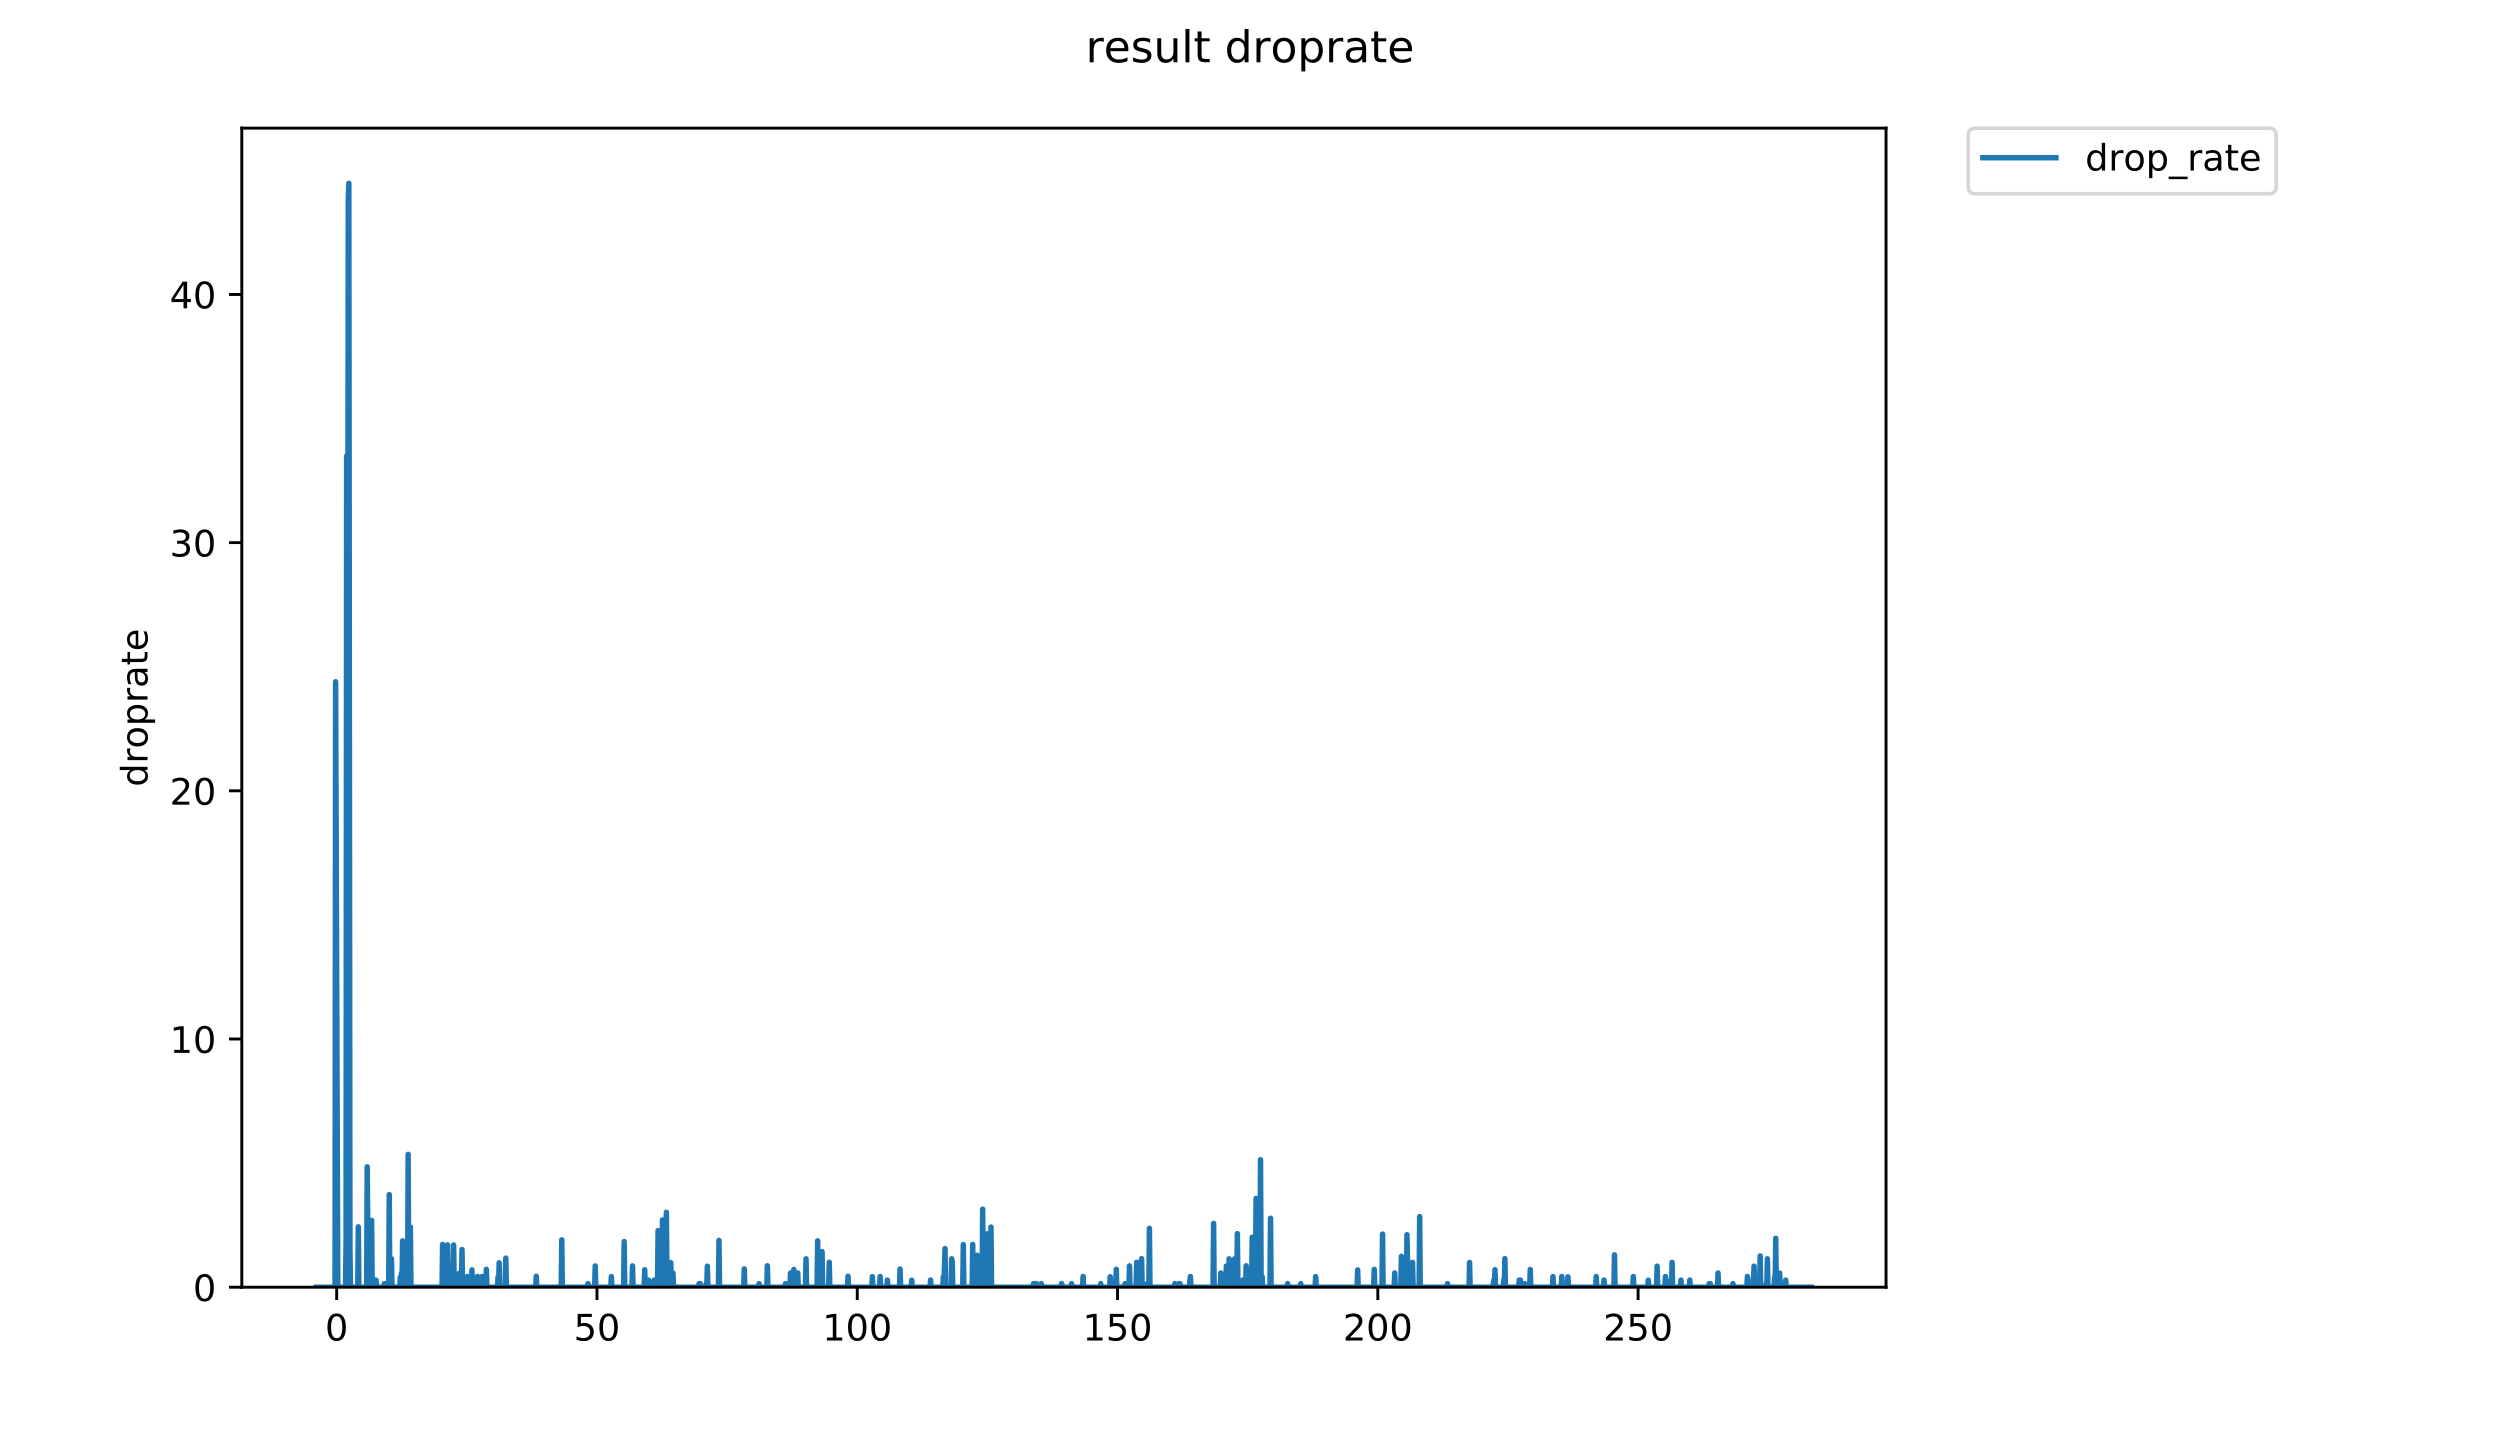<?xml version="1.0" encoding="utf-8" standalone="no"?>
<!DOCTYPE svg PUBLIC "-//W3C//DTD SVG 1.1//EN"
  "http://www.w3.org/Graphics/SVG/1.1/DTD/svg11.dtd">
<!-- Created with matplotlib (https://matplotlib.org/) -->
<svg height="396pt" version="1.1" viewBox="0 0 684 396" width="684pt" xmlns="http://www.w3.org/2000/svg" xmlns:xlink="http://www.w3.org/1999/xlink">
 <defs>
  <style type="text/css">
*{stroke-linecap:butt;stroke-linejoin:round;}
  </style>
 </defs>
 <g id="figure_1">
  <g id="patch_1">
   <path d="M 0 396 
L 684 396 
L 684 0 
L 0 0 
z
" style="fill:#ffffff;"/>
  </g>
  <g id="axes_1">
   <g id="patch_2">
    <path d="M 66.159 352.174 
L 516.019 352.174 
L 516.019 35.062 
L 66.159 35.062 
z
" style="fill:#ffffff;"/>
   </g>
   <g id="matplotlib.axis_1">
    <g id="xtick_1">
     <g id="line2d_1">
      <defs>
       <path d="M 0 0 
L 0 3.5 
" id="mdd2283aec2" style="stroke:#000000;stroke-width:0.8;"/>
      </defs>
      <g>
       <use style="stroke:#000000;stroke-width:0.8;" x="92.114" xlink:href="#mdd2283aec2" y="352.174"/>
      </g>
     </g>
     <g id="text_1">
      <!-- 0 -->
      <defs>
       <path d="M 31.781 66.406 
Q 24.172 66.406 20.328 58.906 
Q 16.5 51.422 16.5 36.375 
Q 16.5 21.391 20.328 13.891 
Q 24.172 6.391 31.781 6.391 
Q 39.453 6.391 43.281 13.891 
Q 47.125 21.391 47.125 36.375 
Q 47.125 51.422 43.281 58.906 
Q 39.453 66.406 31.781 66.406 
z
M 31.781 74.219 
Q 44.047 74.219 50.516 64.516 
Q 56.984 54.828 56.984 36.375 
Q 56.984 17.969 50.516 8.266 
Q 44.047 -1.422 31.781 -1.422 
Q 19.531 -1.422 13.062 8.266 
Q 6.594 17.969 6.594 36.375 
Q 6.594 54.828 13.062 64.516 
Q 19.531 74.219 31.781 74.219 
z
" id="DejaVuSans-48"/>
      </defs>
      <g transform="translate(88.933 366.773)scale(0.1 -0.1)">
       <use xlink:href="#DejaVuSans-48"/>
      </g>
     </g>
    </g>
    <g id="xtick_2">
     <g id="line2d_2">
      <g>
       <use style="stroke:#000000;stroke-width:0.8;" x="163.328" xlink:href="#mdd2283aec2" y="352.174"/>
      </g>
     </g>
     <g id="text_2">
      <!-- 50 -->
      <defs>
       <path d="M 10.797 72.906 
L 49.516 72.906 
L 49.516 64.594 
L 19.828 64.594 
L 19.828 46.734 
Q 21.969 47.469 24.109 47.828 
Q 26.266 48.188 28.422 48.188 
Q 40.625 48.188 47.75 41.5 
Q 54.891 34.812 54.891 23.391 
Q 54.891 11.625 47.562 5.094 
Q 40.234 -1.422 26.906 -1.422 
Q 22.312 -1.422 17.547 -0.641 
Q 12.797 0.141 7.719 1.703 
L 7.719 11.625 
Q 12.109 9.234 16.797 8.062 
Q 21.484 6.891 26.703 6.891 
Q 35.156 6.891 40.078 11.328 
Q 45.016 15.766 45.016 23.391 
Q 45.016 31 40.078 35.438 
Q 35.156 39.891 26.703 39.891 
Q 22.75 39.891 18.812 39.016 
Q 14.891 38.141 10.797 36.281 
z
" id="DejaVuSans-53"/>
      </defs>
      <g transform="translate(156.966 366.773)scale(0.1 -0.1)">
       <use xlink:href="#DejaVuSans-53"/>
       <use x="63.623" xlink:href="#DejaVuSans-48"/>
      </g>
     </g>
    </g>
    <g id="xtick_3">
     <g id="line2d_3">
      <g>
       <use style="stroke:#000000;stroke-width:0.8;" x="234.542" xlink:href="#mdd2283aec2" y="352.174"/>
      </g>
     </g>
     <g id="text_3">
      <!-- 100 -->
      <defs>
       <path d="M 12.406 8.297 
L 28.516 8.297 
L 28.516 63.922 
L 10.984 60.406 
L 10.984 69.391 
L 28.422 72.906 
L 38.281 72.906 
L 38.281 8.297 
L 54.391 8.297 
L 54.391 0 
L 12.406 0 
z
" id="DejaVuSans-49"/>
      </defs>
      <g transform="translate(224.999 366.773)scale(0.1 -0.1)">
       <use xlink:href="#DejaVuSans-49"/>
       <use x="63.623" xlink:href="#DejaVuSans-48"/>
       <use x="127.246" xlink:href="#DejaVuSans-48"/>
      </g>
     </g>
    </g>
    <g id="xtick_4">
     <g id="line2d_4">
      <g>
       <use style="stroke:#000000;stroke-width:0.8;" x="305.756" xlink:href="#mdd2283aec2" y="352.174"/>
      </g>
     </g>
     <g id="text_4">
      <!-- 150 -->
      <g transform="translate(296.212 366.773)scale(0.1 -0.1)">
       <use xlink:href="#DejaVuSans-49"/>
       <use x="63.623" xlink:href="#DejaVuSans-53"/>
       <use x="127.246" xlink:href="#DejaVuSans-48"/>
      </g>
     </g>
    </g>
    <g id="xtick_5">
     <g id="line2d_5">
      <g>
       <use style="stroke:#000000;stroke-width:0.8;" x="376.97" xlink:href="#mdd2283aec2" y="352.174"/>
      </g>
     </g>
     <g id="text_5">
      <!-- 200 -->
      <defs>
       <path d="M 19.188 8.297 
L 53.609 8.297 
L 53.609 0 
L 7.328 0 
L 7.328 8.297 
Q 12.938 14.109 22.625 23.891 
Q 32.328 33.688 34.812 36.531 
Q 39.547 41.844 41.422 45.531 
Q 43.312 49.219 43.312 52.781 
Q 43.312 58.594 39.234 62.25 
Q 35.156 65.922 28.609 65.922 
Q 23.969 65.922 18.812 64.312 
Q 13.672 62.703 7.812 59.422 
L 7.812 69.391 
Q 13.766 71.781 18.938 73 
Q 24.125 74.219 28.422 74.219 
Q 39.75 74.219 46.484 68.547 
Q 53.219 62.891 53.219 53.422 
Q 53.219 48.922 51.531 44.891 
Q 49.859 40.875 45.406 35.406 
Q 44.188 33.984 37.641 27.219 
Q 31.109 20.453 19.188 8.297 
z
" id="DejaVuSans-50"/>
      </defs>
      <g transform="translate(367.426 366.773)scale(0.1 -0.1)">
       <use xlink:href="#DejaVuSans-50"/>
       <use x="63.623" xlink:href="#DejaVuSans-48"/>
       <use x="127.246" xlink:href="#DejaVuSans-48"/>
      </g>
     </g>
    </g>
    <g id="xtick_6">
     <g id="line2d_6">
      <g>
       <use style="stroke:#000000;stroke-width:0.8;" x="448.184" xlink:href="#mdd2283aec2" y="352.174"/>
      </g>
     </g>
     <g id="text_6">
      <!-- 250 -->
      <g transform="translate(438.64 366.773)scale(0.1 -0.1)">
       <use xlink:href="#DejaVuSans-50"/>
       <use x="63.623" xlink:href="#DejaVuSans-53"/>
       <use x="127.246" xlink:href="#DejaVuSans-48"/>
      </g>
     </g>
    </g>
   </g>
   <g id="matplotlib.axis_2">
    <g id="ytick_1">
     <g id="line2d_7">
      <defs>
       <path d="M 0 0 
L -3.5 0 
" id="m96de0926b2" style="stroke:#000000;stroke-width:0.8;"/>
      </defs>
      <g>
       <use style="stroke:#000000;stroke-width:0.8;" x="66.159" xlink:href="#m96de0926b2" y="352.174"/>
      </g>
     </g>
     <g id="text_7">
      <!-- 0 -->
      <g transform="translate(52.796 355.973)scale(0.1 -0.1)">
       <use xlink:href="#DejaVuSans-48"/>
      </g>
     </g>
    </g>
    <g id="ytick_2">
     <g id="line2d_8">
      <g>
       <use style="stroke:#000000;stroke-width:0.8;" x="66.159" xlink:href="#m96de0926b2" y="284.27"/>
      </g>
     </g>
     <g id="text_8">
      <!-- 10 -->
      <g transform="translate(46.434 288.07)scale(0.1 -0.1)">
       <use xlink:href="#DejaVuSans-49"/>
       <use x="63.623" xlink:href="#DejaVuSans-48"/>
      </g>
     </g>
    </g>
    <g id="ytick_3">
     <g id="line2d_9">
      <g>
       <use style="stroke:#000000;stroke-width:0.8;" x="66.159" xlink:href="#m96de0926b2" y="216.367"/>
      </g>
     </g>
     <g id="text_9">
      <!-- 20 -->
      <g transform="translate(46.434 220.166)scale(0.1 -0.1)">
       <use xlink:href="#DejaVuSans-50"/>
       <use x="63.623" xlink:href="#DejaVuSans-48"/>
      </g>
     </g>
    </g>
    <g id="ytick_4">
     <g id="line2d_10">
      <g>
       <use style="stroke:#000000;stroke-width:0.8;" x="66.159" xlink:href="#m96de0926b2" y="148.463"/>
      </g>
     </g>
     <g id="text_10">
      <!-- 30 -->
      <defs>
       <path d="M 40.578 39.312 
Q 47.656 37.797 51.625 33 
Q 55.609 28.219 55.609 21.188 
Q 55.609 10.406 48.188 4.484 
Q 40.766 -1.422 27.094 -1.422 
Q 22.516 -1.422 17.656 -0.516 
Q 12.797 0.391 7.625 2.203 
L 7.625 11.719 
Q 11.719 9.328 16.594 8.109 
Q 21.484 6.891 26.812 6.891 
Q 36.078 6.891 40.938 10.547 
Q 45.797 14.203 45.797 21.188 
Q 45.797 27.641 41.281 31.266 
Q 36.766 34.906 28.719 34.906 
L 20.219 34.906 
L 20.219 43.016 
L 29.109 43.016 
Q 36.375 43.016 40.234 45.922 
Q 44.094 48.828 44.094 54.297 
Q 44.094 59.906 40.109 62.906 
Q 36.141 65.922 28.719 65.922 
Q 24.656 65.922 20.016 65.031 
Q 15.375 64.156 9.812 62.312 
L 9.812 71.094 
Q 15.438 72.656 20.344 73.438 
Q 25.25 74.219 29.594 74.219 
Q 40.828 74.219 47.359 69.109 
Q 53.906 64.016 53.906 55.328 
Q 53.906 49.266 50.438 45.094 
Q 46.969 40.922 40.578 39.312 
z
" id="DejaVuSans-51"/>
      </defs>
      <g transform="translate(46.434 152.262)scale(0.1 -0.1)">
       <use xlink:href="#DejaVuSans-51"/>
       <use x="63.623" xlink:href="#DejaVuSans-48"/>
      </g>
     </g>
    </g>
    <g id="ytick_5">
     <g id="line2d_11">
      <g>
       <use style="stroke:#000000;stroke-width:0.8;" x="66.159" xlink:href="#m96de0926b2" y="80.559"/>
      </g>
     </g>
     <g id="text_11">
      <!-- 40 -->
      <defs>
       <path d="M 37.797 64.312 
L 12.891 25.391 
L 37.797 25.391 
z
M 35.203 72.906 
L 47.609 72.906 
L 47.609 25.391 
L 58.016 25.391 
L 58.016 17.188 
L 47.609 17.188 
L 47.609 0 
L 37.797 0 
L 37.797 17.188 
L 4.891 17.188 
L 4.891 26.703 
z
" id="DejaVuSans-52"/>
      </defs>
      <g transform="translate(46.434 84.358)scale(0.1 -0.1)">
       <use xlink:href="#DejaVuSans-52"/>
       <use x="63.623" xlink:href="#DejaVuSans-48"/>
      </g>
     </g>
    </g>
    <g id="text_12">
     <!-- droprate -->
     <defs>
      <path d="M 45.406 46.391 
L 45.406 75.984 
L 54.391 75.984 
L 54.391 0 
L 45.406 0 
L 45.406 8.203 
Q 42.578 3.328 38.25 0.953 
Q 33.938 -1.422 27.875 -1.422 
Q 17.969 -1.422 11.734 6.484 
Q 5.516 14.406 5.516 27.297 
Q 5.516 40.188 11.734 48.094 
Q 17.969 56 27.875 56 
Q 33.938 56 38.25 53.625 
Q 42.578 51.266 45.406 46.391 
z
M 14.797 27.297 
Q 14.797 17.391 18.875 11.75 
Q 22.953 6.109 30.078 6.109 
Q 37.203 6.109 41.297 11.75 
Q 45.406 17.391 45.406 27.297 
Q 45.406 37.203 41.297 42.844 
Q 37.203 48.484 30.078 48.484 
Q 22.953 48.484 18.875 42.844 
Q 14.797 37.203 14.797 27.297 
z
" id="DejaVuSans-100"/>
      <path d="M 41.109 46.297 
Q 39.594 47.172 37.812 47.578 
Q 36.031 48 33.891 48 
Q 26.266 48 22.188 43.047 
Q 18.109 38.094 18.109 28.812 
L 18.109 0 
L 9.078 0 
L 9.078 54.688 
L 18.109 54.688 
L 18.109 46.188 
Q 20.953 51.172 25.484 53.578 
Q 30.031 56 36.531 56 
Q 37.453 56 38.578 55.875 
Q 39.703 55.766 41.062 55.516 
z
" id="DejaVuSans-114"/>
      <path d="M 30.609 48.391 
Q 23.391 48.391 19.188 42.75 
Q 14.984 37.109 14.984 27.297 
Q 14.984 17.484 19.156 11.844 
Q 23.344 6.203 30.609 6.203 
Q 37.797 6.203 41.984 11.859 
Q 46.188 17.531 46.188 27.297 
Q 46.188 37.016 41.984 42.703 
Q 37.797 48.391 30.609 48.391 
z
M 30.609 56 
Q 42.328 56 49.016 48.375 
Q 55.719 40.766 55.719 27.297 
Q 55.719 13.875 49.016 6.219 
Q 42.328 -1.422 30.609 -1.422 
Q 18.844 -1.422 12.172 6.219 
Q 5.516 13.875 5.516 27.297 
Q 5.516 40.766 12.172 48.375 
Q 18.844 56 30.609 56 
z
" id="DejaVuSans-111"/>
      <path d="M 18.109 8.203 
L 18.109 -20.797 
L 9.078 -20.797 
L 9.078 54.688 
L 18.109 54.688 
L 18.109 46.391 
Q 20.953 51.266 25.266 53.625 
Q 29.594 56 35.594 56 
Q 45.562 56 51.781 48.094 
Q 58.016 40.188 58.016 27.297 
Q 58.016 14.406 51.781 6.484 
Q 45.562 -1.422 35.594 -1.422 
Q 29.594 -1.422 25.266 0.953 
Q 20.953 3.328 18.109 8.203 
z
M 48.688 27.297 
Q 48.688 37.203 44.609 42.844 
Q 40.531 48.484 33.406 48.484 
Q 26.266 48.484 22.188 42.844 
Q 18.109 37.203 18.109 27.297 
Q 18.109 17.391 22.188 11.75 
Q 26.266 6.109 33.406 6.109 
Q 40.531 6.109 44.609 11.75 
Q 48.688 17.391 48.688 27.297 
z
" id="DejaVuSans-112"/>
      <path d="M 34.281 27.484 
Q 23.391 27.484 19.188 25 
Q 14.984 22.516 14.984 16.5 
Q 14.984 11.719 18.141 8.906 
Q 21.297 6.109 26.703 6.109 
Q 34.188 6.109 38.703 11.406 
Q 43.219 16.703 43.219 25.484 
L 43.219 27.484 
z
M 52.203 31.203 
L 52.203 0 
L 43.219 0 
L 43.219 8.297 
Q 40.141 3.328 35.547 0.953 
Q 30.953 -1.422 24.312 -1.422 
Q 15.922 -1.422 10.953 3.297 
Q 6 8.016 6 15.922 
Q 6 25.141 12.172 29.828 
Q 18.359 34.516 30.609 34.516 
L 43.219 34.516 
L 43.219 35.406 
Q 43.219 41.609 39.141 45 
Q 35.062 48.391 27.688 48.391 
Q 23 48.391 18.547 47.266 
Q 14.109 46.141 10.016 43.891 
L 10.016 52.203 
Q 14.938 54.109 19.578 55.047 
Q 24.219 56 28.609 56 
Q 40.484 56 46.344 49.844 
Q 52.203 43.703 52.203 31.203 
z
" id="DejaVuSans-97"/>
      <path d="M 18.312 70.219 
L 18.312 54.688 
L 36.812 54.688 
L 36.812 47.703 
L 18.312 47.703 
L 18.312 18.016 
Q 18.312 11.328 20.141 9.422 
Q 21.969 7.516 27.594 7.516 
L 36.812 7.516 
L 36.812 0 
L 27.594 0 
Q 17.188 0 13.234 3.875 
Q 9.281 7.766 9.281 18.016 
L 9.281 47.703 
L 2.688 47.703 
L 2.688 54.688 
L 9.281 54.688 
L 9.281 70.219 
z
" id="DejaVuSans-116"/>
      <path d="M 56.203 29.594 
L 56.203 25.203 
L 14.891 25.203 
Q 15.484 15.922 20.484 11.062 
Q 25.484 6.203 34.422 6.203 
Q 39.594 6.203 44.453 7.469 
Q 49.312 8.734 54.109 11.281 
L 54.109 2.781 
Q 49.266 0.734 44.188 -0.344 
Q 39.109 -1.422 33.891 -1.422 
Q 20.797 -1.422 13.156 6.188 
Q 5.516 13.812 5.516 26.812 
Q 5.516 40.234 12.766 48.109 
Q 20.016 56 32.328 56 
Q 43.359 56 49.781 48.891 
Q 56.203 41.797 56.203 29.594 
z
M 47.219 32.234 
Q 47.125 39.594 43.094 43.984 
Q 39.062 48.391 32.422 48.391 
Q 24.906 48.391 20.391 44.141 
Q 15.875 39.891 15.188 32.172 
z
" id="DejaVuSans-101"/>
     </defs>
     <g transform="translate(40.354 215.236)rotate(-90)scale(0.1 -0.1)">
      <use xlink:href="#DejaVuSans-100"/>
      <use x="63.477" xlink:href="#DejaVuSans-114"/>
      <use x="104.559" xlink:href="#DejaVuSans-111"/>
      <use x="165.74" xlink:href="#DejaVuSans-112"/>
      <use x="229.217" xlink:href="#DejaVuSans-114"/>
      <use x="270.33" xlink:href="#DejaVuSans-97"/>
      <use x="331.609" xlink:href="#DejaVuSans-116"/>
      <use x="370.818" xlink:href="#DejaVuSans-101"/>
     </g>
    </g>
   </g>
   <g id="line2d_12">
    <path clip-path="url(#pc8a574bc9c)" d="M 86.607 352.174 
L 91.67 352.174 
L 91.82 186.532 
L 92.42 352.174 
L 94.537 352.174 
L 94.688 339.581 
L 94.838 124.853 
L 94.988 124.525 
L 95.138 196.074 
L 95.29 54.673 
L 95.44 50.163 
L 95.743 341.504 
L 95.896 352.174 
L 97.884 352.174 
L 98.035 335.66 
L 98.186 352.174 
L 100.313 352.174 
L 100.464 319.239 
L 100.768 352.174 
L 101.224 352.174 
L 101.374 342.446 
L 101.525 352.174 
L 101.677 333.9 
L 101.828 352.174 
L 102.733 352.174 
L 102.884 350.242 
L 103.034 352.174 
L 104.991 352.174 
L 105.142 351.204 
L 105.292 352.174 
L 106.35 352.174 
L 106.499 326.844 
L 106.651 352.174 
L 106.952 352.174 
L 107.103 344.403 
L 107.253 352.174 
L 109.389 352.174 
L 109.546 349.38 
L 109.697 352.174 
L 109.849 348.316 
L 109.999 352.174 
L 110.15 339.509 
L 110.301 352.174 
L 111.519 352.174 
L 111.673 315.831 
L 111.825 352.174 
L 112.128 352.174 
L 112.28 335.73 
L 112.431 352.174 
L 120.94 352.174 
L 121.09 340.483 
L 121.246 352.174 
L 122.307 352.174 
L 122.458 340.6 
L 122.611 352.174 
L 123.966 352.174 
L 124.119 340.632 
L 124.27 352.174 
L 125.18 352.174 
L 125.331 351.201 
L 125.483 352.174 
L 125.637 348.375 
L 125.793 352.174 
L 126.244 352.174 
L 126.402 341.872 
L 126.554 352.174 
L 127.76 352.174 
L 127.91 349.243 
L 128.06 352.174 
L 128.971 352.174 
L 129.126 347.439 
L 129.28 352.174 
L 130.5 352.174 
L 130.65 349.243 
L 130.8 352.174 
L 130.955 350.272 
L 131.108 352.174 
L 131.712 352.174 
L 131.863 349.268 
L 132.014 352.174 
L 132.917 352.174 
L 133.067 347.296 
L 133.218 352.174 
L 136.109 352.174 
L 136.263 349.317 
L 136.416 352.174 
L 136.57 345.498 
L 136.721 352.174 
L 138.235 352.174 
L 138.385 344.221 
L 138.54 352.174 
L 146.569 352.174 
L 146.719 349.183 
L 146.871 352.174 
L 153.549 352.174 
L 153.699 339.212 
L 153.849 352.174 
L 160.722 352.174 
L 160.874 351.205 
L 161.03 352.174 
L 162.701 352.174 
L 162.853 346.37 
L 163.006 352.174 
L 167.114 352.174 
L 167.265 349.272 
L 167.422 352.174 
L 170.622 352.174 
L 170.775 339.688 
L 170.927 352.174 
L 172.907 352.174 
L 173.058 346.354 
L 173.211 352.174 
L 176.242 352.174 
L 176.396 347.406 
L 176.548 352.174 
L 177.314 352.174 
L 177.466 350.237 
L 177.772 352.174 
L 178.835 352.174 
L 178.988 350.253 
L 179.14 352.174 
L 179.896 352.174 
L 180.047 336.698 
L 180.199 351.205 
L 180.35 352.174 
L 181.11 352.174 
L 181.261 333.769 
L 181.414 352.174 
L 182.166 352.174 
L 182.317 331.686 
L 182.467 348.215 
L 182.618 352.174 
L 183.069 352.174 
L 183.222 346.411 
L 183.373 351.201 
L 183.525 345.47 
L 183.676 352.174 
L 183.977 352.174 
L 184.129 348.305 
L 184.287 352.174 
L 191.109 352.174 
L 191.261 351.208 
L 191.412 352.174 
L 191.563 351.201 
L 191.713 352.174 
L 193.07 352.174 
L 193.223 351.216 
L 193.376 352.174 
L 193.53 346.444 
L 193.68 352.174 
L 196.562 352.174 
L 196.714 339.381 
L 196.863 352.174 
L 203.48 352.174 
L 203.63 347.174 
L 203.779 352.174 
L 207.528 352.174 
L 207.679 351.207 
L 207.83 352.174 
L 209.795 352.174 
L 209.945 346.32 
L 210.097 352.174 
L 214.777 352.174 
L 214.927 351.201 
L 215.077 352.174 
L 216.136 352.174 
L 216.287 348.294 
L 216.438 352.174 
L 217.042 352.174 
L 217.193 347.317 
L 217.345 352.174 
L 218.103 352.174 
L 218.254 348.277 
L 218.405 352.174 
L 220.377 352.174 
L 220.528 344.414 
L 220.679 352.174 
L 223.557 352.174 
L 223.708 339.491 
L 223.86 352.174 
L 224.765 352.174 
L 224.916 342.446 
L 225.066 352.174 
L 226.73 352.174 
L 226.88 345.345 
L 227.029 352.174 
L 231.869 352.174 
L 232.019 349.187 
L 232.169 352.174 
L 238.529 352.174 
L 238.681 349.289 
L 238.833 352.174 
L 240.656 352.174 
L 240.808 349.264 
L 240.96 352.174 
L 242.635 352.174 
L 242.786 350.231 
L 242.937 352.174 
L 246.111 352.174 
L 246.261 347.203 
L 246.411 352.174 
L 249.297 352.174 
L 249.451 350.259 
L 249.602 352.174 
L 254.457 352.174 
L 254.607 350.223 
L 254.759 352.174 
L 257.948 352.174 
L 258.102 349.313 
L 258.253 352.174 
L 258.556 341.609 
L 258.707 352.174 
L 260.225 352.174 
L 260.377 344.403 
L 260.528 345.285 
L 260.68 352.174 
L 263.408 352.174 
L 263.559 340.5 
L 263.713 352.174 
L 265.985 352.174 
L 266.135 340.467 
L 266.285 352.174 
L 267.044 352.174 
L 267.197 343.542 
L 267.348 343.431 
L 267.498 352.174 
L 268.707 352.174 
L 268.858 330.833 
L 269.015 352.174 
L 269.778 352.174 
L 269.928 348.272 
L 270.078 337.561 
L 270.228 352.174 
L 270.834 352.174 
L 270.985 351.211 
L 271.137 335.73 
L 271.288 352.174 
L 282.631 352.174 
L 282.781 351.197 
L 282.93 352.174 
L 283.38 352.174 
L 283.53 351.179 
L 283.685 352.174 
L 284.746 352.174 
L 284.896 351.199 
L 285.047 352.174 
L 290.315 352.174 
L 290.464 351.176 
L 290.614 352.174 
L 293.023 352.174 
L 293.173 351.201 
L 293.323 352.174 
L 296.183 352.174 
L 296.332 349.239 
L 296.483 352.174 
L 301.017 352.174 
L 301.167 351.201 
L 301.318 352.174 
L 303.6 352.174 
L 303.754 349.321 
L 303.904 352.174 
L 304.805 352.174 
L 304.958 351.196 
L 305.109 352.174 
L 305.259 352.174 
L 305.409 347.289 
L 305.559 352.174 
L 307.662 352.174 
L 307.817 351.223 
L 307.969 352.174 
L 308.878 352.174 
L 309.028 346.346 
L 309.181 352.174 
L 310.842 352.174 
L 310.993 345.374 
L 311.143 352.174 
L 312.196 352.174 
L 312.346 344.38 
L 312.497 352.174 
L 313.717 352.174 
L 313.867 351.204 
L 314.018 352.174 
L 314.327 352.174 
L 314.481 336.074 
L 314.631 352.174 
L 321.3 352.174 
L 321.45 351.2 
L 321.602 352.174 
L 322.359 352.174 
L 322.511 351.208 
L 322.661 352.174 
L 322.811 351.2 
L 322.966 352.174 
L 325.388 352.174 
L 325.69 349.264 
L 325.841 352.174 
L 331.889 352.174 
L 332.039 334.713 
L 332.193 352.174 
L 333.859 352.174 
L 334.01 348.283 
L 334.161 352.174 
L 335.374 352.174 
L 335.527 346.411 
L 335.679 352.174 
L 336.129 352.174 
L 336.28 344.414 
L 336.432 352.174 
L 337.639 352.174 
L 337.79 344.403 
L 337.94 352.174 
L 338.39 352.174 
L 338.54 337.519 
L 338.69 352.174 
L 339.893 352.174 
L 340.043 350.223 
L 340.193 352.174 
L 340.794 352.174 
L 340.945 346.32 
L 341.095 352.174 
L 342.161 352.174 
L 342.311 348.266 
L 342.46 349.239 
L 342.61 338.496 
L 342.762 352.174 
L 343.213 352.174 
L 343.518 344.587 
L 343.669 327.888 
L 343.82 352.174 
L 344.424 352.174 
L 344.574 338.496 
L 344.725 352.174 
L 344.876 317.302 
L 345.027 348.294 
L 345.178 352.174 
L 345.333 349.325 
L 345.49 352.174 
L 347.467 352.174 
L 347.617 333.312 
L 347.768 352.174 
L 352.142 352.174 
L 352.292 351.2 
L 352.442 352.174 
L 355.739 352.174 
L 355.893 351.216 
L 356.044 352.174 
L 359.807 352.174 
L 359.959 349.272 
L 360.117 352.174 
L 371.295 352.174 
L 371.451 347.445 
L 371.602 352.174 
L 375.841 352.174 
L 375.992 347.31 
L 376.144 352.174 
L 378.114 352.174 
L 378.265 337.644 
L 378.415 352.174 
L 381.444 352.174 
L 381.594 348.283 
L 381.744 352.174 
L 383.267 352.174 
L 383.422 343.721 
L 383.725 352.174 
L 384.788 352.174 
L 384.941 337.828 
L 385.245 352.174 
L 386.311 352.174 
L 386.461 345.384 
L 386.613 351.21 
L 386.764 352.174 
L 388.272 352.174 
L 388.424 332.856 
L 388.575 352.174 
L 395.886 352.174 
L 396.036 351.203 
L 396.19 352.174 
L 401.925 352.174 
L 402.076 345.422 
L 402.227 352.174 
L 408.416 352.174 
L 408.716 350.22 
L 408.867 352.174 
L 409.02 347.379 
L 409.17 352.174 
L 411.285 352.174 
L 411.435 350.223 
L 411.585 352.174 
L 411.735 344.358 
L 411.887 352.174 
L 415.509 352.174 
L 415.661 350.242 
L 415.812 352.174 
L 415.963 350.231 
L 416.114 352.174 
L 417.02 352.174 
L 417.171 351.205 
L 417.321 352.174 
L 418.526 352.174 
L 418.677 347.331 
L 418.83 352.174 
L 424.743 352.174 
L 424.894 349.268 
L 425.045 352.174 
L 427.159 352.174 
L 427.309 349.247 
L 427.462 352.174 
L 428.822 352.174 
L 428.978 349.357 
L 429.134 352.174 
L 436.579 352.174 
L 436.73 349.26 
L 436.88 352.174 
L 438.697 352.174 
L 438.848 350.231 
L 438.998 352.174 
L 441.57 352.174 
L 441.722 343.33 
L 441.872 352.174 
L 446.72 352.174 
L 446.87 349.26 
L 447.021 352.174 
L 450.806 352.174 
L 450.959 350.251 
L 451.111 352.174 
L 453.239 352.174 
L 453.391 346.428 
L 453.546 352.174 
L 455.512 352.174 
L 455.663 349.264 
L 455.814 352.174 
L 457.033 352.174 
L 457.184 350.234 
L 457.335 352.174 
L 457.485 345.384 
L 457.636 352.174 
L 459.75 352.174 
L 459.901 350.231 
L 460.054 352.174 
L 462.178 352.174 
L 462.329 350.231 
L 462.479 352.174 
L 467.481 352.174 
L 467.632 351.208 
L 467.783 352.174 
L 467.935 351.21 
L 468.086 352.174 
L 469.899 352.174 
L 470.05 348.288 
L 470.203 352.174 
L 473.985 352.174 
L 474.136 351.207 
L 474.286 352.174 
L 477.94 352.174 
L 478.09 349.251 
L 478.24 350.22 
L 478.39 352.174 
L 479.602 352.174 
L 479.755 351.219 
L 479.908 346.436 
L 480.066 352.174 
L 481.429 352.174 
L 481.583 343.639 
L 481.734 352.174 
L 483.101 352.174 
L 483.254 351.215 
L 483.406 352.174 
L 483.557 344.414 
L 483.707 352.174 
L 485.384 352.174 
L 485.536 349.293 
L 485.687 352.174 
L 485.84 338.785 
L 485.994 352.174 
L 486.754 352.174 
L 486.906 348.327 
L 487.058 352.174 
L 487.964 352.174 
L 488.116 351.208 
L 488.268 352.174 
L 488.419 352.174 
L 488.57 350.245 
L 488.723 352.174 
L 495.571 352.174 
L 495.571 352.174 
" style="fill:none;stroke:#1f77b4;stroke-linecap:square;stroke-width:1.5;"/>
   </g>
   <g id="patch_3">
    <path d="M 66.159 352.174 
L 66.159 35.062 
" style="fill:none;stroke:#000000;stroke-linecap:square;stroke-linejoin:miter;stroke-width:0.8;"/>
   </g>
   <g id="patch_4">
    <path d="M 516.019 352.174 
L 516.019 35.062 
" style="fill:none;stroke:#000000;stroke-linecap:square;stroke-linejoin:miter;stroke-width:0.8;"/>
   </g>
   <g id="patch_5">
    <path d="M 66.159 352.174 
L 516.019 352.174 
" style="fill:none;stroke:#000000;stroke-linecap:square;stroke-linejoin:miter;stroke-width:0.8;"/>
   </g>
   <g id="patch_6">
    <path d="M 66.159 35.062 
L 516.019 35.062 
" style="fill:none;stroke:#000000;stroke-linecap:square;stroke-linejoin:miter;stroke-width:0.8;"/>
   </g>
   <g id="legend_1">
    <g id="patch_7">
     <path d="M 540.512 53.019 
L 620.748 53.019 
Q 622.748 53.019 622.748 51.019 
L 622.748 37.062 
Q 622.748 35.062 620.748 35.062 
L 540.512 35.062 
Q 538.512 35.062 538.512 37.062 
L 538.512 51.019 
Q 538.512 53.019 540.512 53.019 
z
" style="fill:#ffffff;opacity:0.8;stroke:#cccccc;stroke-linejoin:miter;"/>
    </g>
    <g id="line2d_13">
     <path d="M 542.512 43.161 
L 562.512 43.161 
" style="fill:none;stroke:#1f77b4;stroke-linecap:square;stroke-width:1.5;"/>
    </g>
    <g id="line2d_14"/>
    <g id="text_13">
     <!-- drop_rate -->
     <defs>
      <path d="M 50.984 -16.609 
L 50.984 -23.578 
L -0.984 -23.578 
L -0.984 -16.609 
z
" id="DejaVuSans-95"/>
     </defs>
     <g transform="translate(570.512 46.661)scale(0.1 -0.1)">
      <use xlink:href="#DejaVuSans-100"/>
      <use x="63.477" xlink:href="#DejaVuSans-114"/>
      <use x="104.559" xlink:href="#DejaVuSans-111"/>
      <use x="165.74" xlink:href="#DejaVuSans-112"/>
      <use x="229.217" xlink:href="#DejaVuSans-95"/>
      <use x="279.217" xlink:href="#DejaVuSans-114"/>
      <use x="320.33" xlink:href="#DejaVuSans-97"/>
      <use x="381.609" xlink:href="#DejaVuSans-116"/>
      <use x="420.818" xlink:href="#DejaVuSans-101"/>
     </g>
    </g>
   </g>
  </g>
  <g id="text_14">
   <!-- result droprate -->
   <defs>
    <path d="M 44.281 53.078 
L 44.281 44.578 
Q 40.484 46.531 36.375 47.5 
Q 32.281 48.484 27.875 48.484 
Q 21.188 48.484 17.844 46.438 
Q 14.5 44.391 14.5 40.281 
Q 14.5 37.156 16.891 35.375 
Q 19.281 33.594 26.516 31.984 
L 29.594 31.297 
Q 39.156 29.25 43.188 25.516 
Q 47.219 21.781 47.219 15.094 
Q 47.219 7.469 41.188 3.016 
Q 35.156 -1.422 24.609 -1.422 
Q 20.219 -1.422 15.453 -0.562 
Q 10.688 0.297 5.422 2 
L 5.422 11.281 
Q 10.406 8.688 15.234 7.391 
Q 20.062 6.109 24.812 6.109 
Q 31.156 6.109 34.562 8.281 
Q 37.984 10.453 37.984 14.406 
Q 37.984 18.062 35.516 20.016 
Q 33.062 21.969 24.703 23.781 
L 21.578 24.516 
Q 13.234 26.266 9.516 29.906 
Q 5.812 33.547 5.812 39.891 
Q 5.812 47.609 11.281 51.797 
Q 16.75 56 26.812 56 
Q 31.781 56 36.172 55.266 
Q 40.578 54.547 44.281 53.078 
z
" id="DejaVuSans-115"/>
    <path d="M 8.5 21.578 
L 8.5 54.688 
L 17.484 54.688 
L 17.484 21.922 
Q 17.484 14.156 20.5 10.266 
Q 23.531 6.391 29.594 6.391 
Q 36.859 6.391 41.078 11.031 
Q 45.312 15.672 45.312 23.688 
L 45.312 54.688 
L 54.297 54.688 
L 54.297 0 
L 45.312 0 
L 45.312 8.406 
Q 42.047 3.422 37.719 1 
Q 33.406 -1.422 27.688 -1.422 
Q 18.266 -1.422 13.375 4.438 
Q 8.5 10.297 8.5 21.578 
z
M 31.109 56 
z
" id="DejaVuSans-117"/>
    <path d="M 9.422 75.984 
L 18.406 75.984 
L 18.406 0 
L 9.422 0 
z
" id="DejaVuSans-108"/>
    <path id="DejaVuSans-32"/>
   </defs>
   <g transform="translate(297.048 17.038)scale(0.12 -0.12)">
    <use xlink:href="#DejaVuSans-114"/>
    <use x="41.082" xlink:href="#DejaVuSans-101"/>
    <use x="102.605" xlink:href="#DejaVuSans-115"/>
    <use x="154.705" xlink:href="#DejaVuSans-117"/>
    <use x="218.084" xlink:href="#DejaVuSans-108"/>
    <use x="245.867" xlink:href="#DejaVuSans-116"/>
    <use x="285.076" xlink:href="#DejaVuSans-32"/>
    <use x="316.863" xlink:href="#DejaVuSans-100"/>
    <use x="380.34" xlink:href="#DejaVuSans-114"/>
    <use x="421.422" xlink:href="#DejaVuSans-111"/>
    <use x="482.604" xlink:href="#DejaVuSans-112"/>
    <use x="546.08" xlink:href="#DejaVuSans-114"/>
    <use x="587.193" xlink:href="#DejaVuSans-97"/>
    <use x="648.473" xlink:href="#DejaVuSans-116"/>
    <use x="687.682" xlink:href="#DejaVuSans-101"/>
   </g>
  </g>
 </g>
 <defs>
  <clipPath id="pc8a574bc9c">
   <rect height="317.112" width="449.861" x="66.159" y="35.062"/>
  </clipPath>
 </defs>
</svg>
